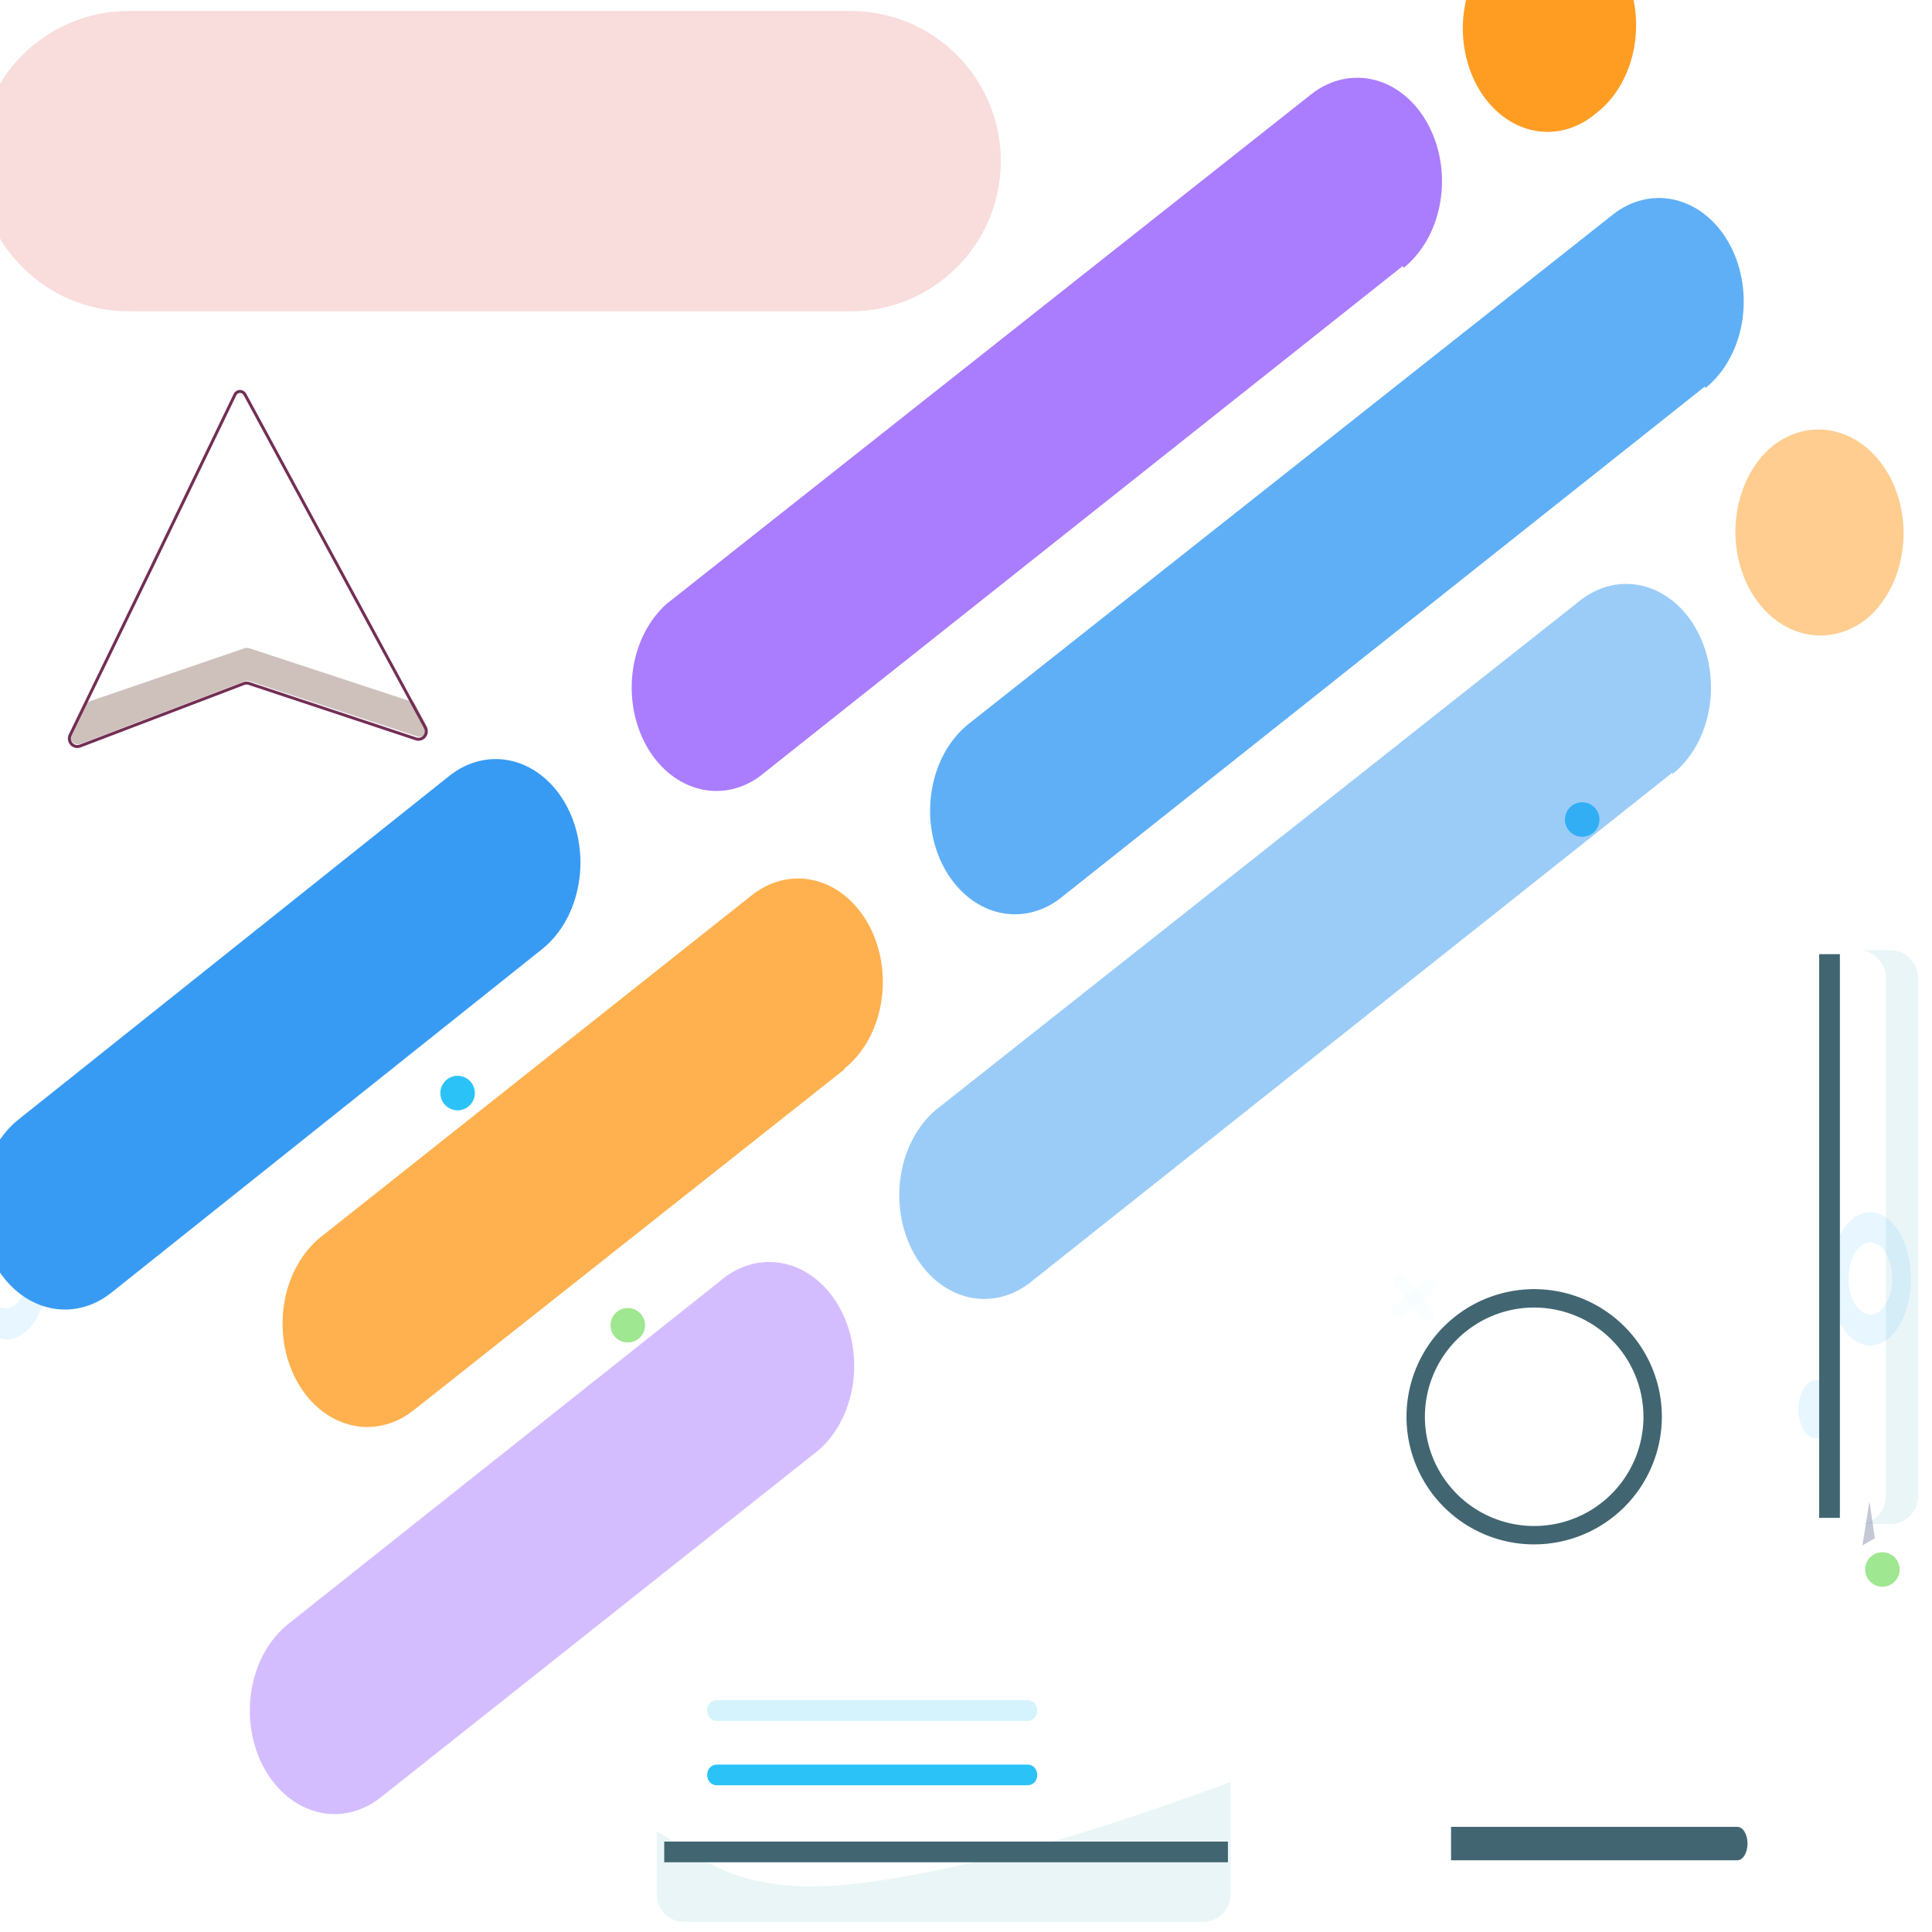 <svg xmlns="http://www.w3.org/2000/svg" xmlns:xlink="http://www.w3.org/1999/xlink" version="1.1" width="1080" height="1080" viewBox="0 0 1080 1080" xml:space="preserve">
<desc>Created with Fabric.js 3.5.0</desc>
<defs>
</defs>
<rect x="0" y="0" width="100%" height="100%" fill="#ffffff"/>
<g transform="matrix(1 0 0 1 524.501 514.717)" id="665856">
<g style="">
		<g transform="matrix(1.814 0 0 1.814 520.067 336.908)" id="Vector_31" clip-path="url(#CLIPPATH_26)">
<clipPath id="CLIPPATH_26">
	<rect transform="matrix(1 0 0 1 -289.425 -184.964)" id="clip0" x="-294.5" y="-301" rx="0" ry="0" width="589" height="602"/>
</clipPath>
<path style="stroke: none; stroke-width: 0; stroke-dasharray: none; stroke-linecap: butt; stroke-dashoffset: 0; stroke-linejoin: miter; stroke-miterlimit: 4; is-custom-font: none; font-file-url: none; fill: rgb(196,199,214); fill-rule: nonzero; opacity: 1;" transform=" translate(-583.925, -485.964)" d="M 582.017 492.725 L 585.833 490.522 L 584.184 479.204 L 582.017 492.725 Z" stroke-linecap="round"/>
</g>
		<g transform="matrix(1.814 0 0 1.814 -120.305 -539.929)" id="Vector_32" clip-path="url(#CLIPPATH_27)">
<clipPath id="CLIPPATH_27">
	<rect transform="matrix(1 0 0 1 63.669 298.513)" id="clip0" x="-294.5" y="-301" rx="0" ry="0" width="589" height="602"/>
</clipPath>
<path style="stroke: none; stroke-width: 0; stroke-dasharray: none; stroke-linecap: butt; stroke-dashoffset: 0; stroke-linejoin: miter; stroke-miterlimit: 4; is-custom-font: none; font-file-url: none; fill: rgb(177,180,196); fill-rule: nonzero; opacity: 1;" transform=" translate(-230.831, -2.487)" d="M 226.25 2.697 L 230.007 0.518 L 235.412 3.612 C 235.412 3.612 229.658 4.491 229.513 4.455 C 229.369 4.419 226.25 2.697 226.25 2.697 Z" stroke-linecap="round"/>
</g>
		<g transform="matrix(1.351 0 0 2.221 521.031 200.19)" id="Vector_2" clip-path="url(#CLIPPATH_28)">
<clipPath id="CLIPPATH_28">
	<rect transform="matrix(1 0 0 1 -391.187 -92.947)" id="clip0" x="-415.5" y="-241" rx="0" ry="0" width="831" height="482"/>
</clipPath>
<path style="stroke: none; stroke-width: 1; stroke-dasharray: none; stroke-linecap: butt; stroke-dashoffset: 0; stroke-linejoin: miter; stroke-miterlimit: 4; is-custom-font: none; font-file-url: none; fill: rgb(231,246,255); fill-rule: nonzero; opacity: 1;" transform=" translate(-806.687, -333.947)" d="M 806.691 350.716 C 805.341 350.714 803.996 350.551 802.685 350.231 C 798.538 349.211 794.936 346.646 792.616 343.06 C 790.295 339.473 789.43 335.136 790.198 330.934 C 790.965 326.731 793.307 322.98 796.746 320.446 C 800.184 317.912 804.46 316.787 808.699 317.3 C 812.939 317.813 816.823 319.926 819.558 323.207 C 822.294 326.488 823.674 330.689 823.418 334.954 C 823.162 339.218 821.288 343.224 818.179 346.153 C 815.071 349.083 810.962 350.715 806.691 350.716 Z M 806.691 324.742 C 804.47 324.751 802.328 325.571 800.669 327.05 C 799.011 328.528 797.95 330.562 797.686 332.769 C 797.422 334.976 797.974 337.203 799.238 339.031 C 800.501 340.859 802.389 342.161 804.546 342.694 V 342.694 C 805.795 342.994 807.093 343.026 808.355 342.789 C 809.617 342.551 810.815 342.049 811.869 341.315 C 812.923 340.581 813.81 339.632 814.472 338.531 C 815.133 337.429 815.554 336.2 815.706 334.924 C 815.859 333.649 815.739 332.355 815.356 331.129 C 814.973 329.902 814.335 328.771 813.483 327.809 C 812.632 326.847 811.586 326.077 810.415 325.548 C 809.245 325.02 807.976 324.745 806.691 324.742 V 324.742 Z" stroke-linecap="round"/>
</g>
		<g transform="matrix(1.351 0 0 2.221 490.746 273.106)" id="Vector_3" clip-path="url(#CLIPPATH_29)">
<clipPath id="CLIPPATH_29">
	<rect transform="matrix(1 0 0 1 -368.779 -125.773)" id="clip0" x="-415.5" y="-241" rx="0" ry="0" width="831" height="482"/>
</clipPath>
<path style="stroke: none; stroke-width: 1; stroke-dasharray: none; stroke-linecap: butt; stroke-dashoffset: 0; stroke-linejoin: miter; stroke-miterlimit: 4; is-custom-font: none; font-file-url: none; fill: rgb(231,246,255); fill-rule: nonzero; opacity: 1;" transform=" translate(-784.279, -366.773)" d="M 791.393 368.499 C 792.346 364.568 789.933 360.609 786.004 359.656 C 782.074 358.702 778.117 361.116 777.164 365.047 C 776.211 368.979 778.624 372.938 782.553 373.891 C 786.483 374.844 790.441 372.43 791.393 368.499 Z" stroke-linecap="round"/>
</g>
		<g transform="matrix(1.351 0 0 2.221 -520.543 196.432)" id="Vector_4" clip-path="url(#CLIPPATH_30)">
<clipPath id="CLIPPATH_30">
	<rect transform="matrix(1 0 0 1 379.47 -91.255)" id="clip0" x="-415.5" y="-241" rx="0" ry="0" width="831" height="482"/>
</clipPath>
<path style="stroke: none; stroke-width: 1; stroke-dasharray: none; stroke-linecap: butt; stroke-dashoffset: 0; stroke-linejoin: miter; stroke-miterlimit: 4; is-custom-font: none; font-file-url: none; fill: rgb(231,246,255); fill-rule: nonzero; opacity: 1;" transform=" translate(-36.031, -332.255)" d="M 35.662 349.119 C 31.224 349.022 27.003 347.178 23.916 343.986 C 20.829 340.795 19.124 336.514 19.173 332.074 C 19.221 327.633 21.019 323.39 24.175 320.267 C 27.331 317.144 31.591 315.392 36.03 315.392 C 40.47 315.392 44.73 317.144 47.886 320.267 C 51.042 323.39 52.84 327.633 52.888 332.074 C 52.937 336.514 51.232 340.795 48.145 343.986 C 45.058 347.178 40.837 349.022 36.399 349.119 H 35.662 Z M 35.662 323.152 H 35.281 C 32.884 323.204 30.604 324.2 28.936 325.923 C 27.269 327.646 26.348 329.958 26.374 332.357 C 26.4 334.755 27.37 337.047 29.075 338.733 C 30.779 340.42 33.08 341.366 35.478 341.366 C 37.876 341.366 40.176 340.42 41.881 338.733 C 43.585 337.047 44.556 334.755 44.582 332.357 C 44.608 329.958 43.687 327.646 42.02 325.923 C 40.352 324.2 38.072 323.204 35.675 323.152 H 35.662 Z" stroke-linecap="round"/>
</g>
		<g transform="matrix(1.351 0 0 2.221 -537.711 280.505)" id="Vector_5" clip-path="url(#CLIPPATH_31)">
<clipPath id="CLIPPATH_31">
	<rect transform="matrix(1 0 0 1 392.172 -129.104)" id="clip0" x="-415.5" y="-241" rx="0" ry="0" width="831" height="482"/>
</clipPath>
<path style="stroke: none; stroke-width: 1; stroke-dasharray: none; stroke-linecap: butt; stroke-dashoffset: 0; stroke-linejoin: miter; stroke-miterlimit: 4; is-custom-font: none; font-file-url: none; fill: rgb(231,246,255); fill-rule: nonzero; opacity: 1;" transform=" translate(-23.328, -370.104)" d="M 23.643 377.421 C 27.683 377.247 30.816 373.83 30.642 369.788 C 30.468 365.747 27.052 362.612 23.012 362.787 C 18.973 362.961 15.839 366.378 16.013 370.42 C 16.188 374.461 19.604 377.596 23.643 377.421 Z" stroke-linecap="round"/>
</g>
		<g transform="matrix(1.351 0 0 2.221 369.514 515.848)" id="Vector_13" clip-path="url(#CLIPPATH_32)">
<clipPath id="CLIPPATH_32">
	<rect transform="matrix(1 0 0 1 -279.081 -235.053)" id="clip0" x="-415.5" y="-241" rx="0" ry="0" width="831" height="482"/>
</clipPath>
<path style="stroke: none; stroke-width: 1; stroke-dasharray: none; stroke-linecap: butt; stroke-dashoffset: 0; stroke-linejoin: miter; stroke-miterlimit: 4; is-custom-font: none; font-file-url: none; fill: rgb(66,101,114); fill-rule: nonzero; opacity: 1;" transform=" translate(-694.581, -476.053)" d="M 751.715 480.255 H 633.247 V 471.851 H 751.715 C 752.829 471.851 753.897 472.294 754.685 473.082 C 755.473 473.87 755.915 474.939 755.915 476.053 C 755.915 477.167 755.473 478.236 754.685 479.024 C 753.897 479.812 752.829 480.255 751.715 480.255 Z" stroke-linecap="round"/>
</g>
		<g transform="matrix(1.028 0 0 1.028 -250.775 -424.629)" id="Vector_2">
<path style="stroke: none; stroke-width: 1; stroke-dasharray: none; stroke-linecap: butt; stroke-dashoffset: 0; stroke-linejoin: miter; stroke-miterlimit: 4; is-custom-font: none; font-file-url: none; fill: rgb(215,20,20); fill-rule: nonzero; opacity: 0.15;" transform=" translate(-438.043, -149.056)" d="M 634.312 67.404 H 241.774 C 196.659 67.404 160.086 103.96 160.086 149.056 C 160.086 194.151 196.659 230.708 241.774 230.708 H 634.312 C 679.427 230.708 716 194.151 716 149.056 C 716 103.96 679.427 67.404 634.312 67.404 Z" stroke-linecap="round"/>
</g>
		<g transform="matrix(1.173 0 0 1.173 -268.697 96.322)" id="Vector_3">
<path style="stroke: none; stroke-width: 1; stroke-dasharray: none; stroke-linecap: butt; stroke-dashoffset: 0; stroke-linejoin: miter; stroke-miterlimit: 4; is-custom-font: none; font-file-url: none; fill: rgb(43,195,247); fill-rule: nonzero; opacity: 1;" transform=" translate(-94.845, -260.849)" d="M 94.845 269.069 C 99.387 269.069 103.069 265.388 103.069 260.849 C 103.069 256.309 99.387 252.629 94.845 252.629 C 90.303 252.629 86.622 256.309 86.622 260.849 C 86.622 265.388 90.303 269.069 94.845 269.069 Z" stroke-linecap="round"/>
</g>
		<g transform="matrix(1.173 0 0 1.173 359.953 -56.597)" id="Vector_4">
<path style="stroke: none; stroke-width: 1; stroke-dasharray: none; stroke-linecap: butt; stroke-dashoffset: 0; stroke-linejoin: miter; stroke-miterlimit: 4; is-custom-font: none; font-file-url: none; fill: rgb(43,195,247); fill-rule: nonzero; opacity: 1;" transform=" translate(-631.024, -130.424)" d="M 631.023 138.644 C 635.565 138.644 639.247 134.964 639.247 130.424 C 639.247 125.885 635.565 122.204 631.023 122.204 C 626.481 122.204 622.8 125.885 622.8 130.424 C 622.8 134.964 626.481 138.644 631.023 138.644 Z" stroke-linecap="round"/>
</g>
		<g transform="matrix(1.173 0 0 1.173 -173.564 226.108)" id="Vector_5">
<path style="stroke: none; stroke-width: 1; stroke-dasharray: none; stroke-linecap: butt; stroke-dashoffset: 0; stroke-linejoin: miter; stroke-miterlimit: 4; is-custom-font: none; font-file-url: none; fill: rgb(159,231,145); fill-rule: nonzero; opacity: 1;" transform=" translate(-175.984, -371.544)" d="M 175.985 379.764 C 180.527 379.764 184.208 376.084 184.208 371.544 C 184.208 367.004 180.527 363.324 175.985 363.324 C 171.443 363.324 167.761 367.004 167.761 371.544 C 167.761 376.084 171.443 379.764 175.985 379.764 Z" stroke-linecap="round"/>
</g>
		<g transform="matrix(1.173 0 0 1.173 333.113 277.266)" id="Vector_28">
<path style="stroke: none; stroke-width: 1; stroke-dasharray: none; stroke-linecap: butt; stroke-dashoffset: 0; stroke-linejoin: miter; stroke-miterlimit: 4; is-custom-font: none; font-file-url: none; fill: rgb(66,101,114); fill-rule: nonzero; opacity: 1;" transform=" translate(-497.252, -271.808)" d="M 497.253 332.636 C 485.217 332.636 473.451 329.068 463.444 322.385 C 453.436 315.701 445.636 306.201 441.03 295.086 C 436.424 283.971 435.219 271.74 437.567 259.941 C 439.915 248.142 445.711 237.303 454.222 228.796 C 462.733 220.289 473.576 214.496 485.38 212.149 C 497.185 209.802 509.421 211.006 520.541 215.61 C 531.66 220.214 541.164 228.011 547.851 238.014 C 554.538 248.017 558.107 259.777 558.107 271.808 C 558.09 287.935 551.673 303.397 540.264 314.801 C 528.855 326.204 513.387 332.619 497.253 332.636 V 332.636 Z M 497.253 219.748 C 486.952 219.748 476.882 222.801 468.317 228.522 C 459.752 234.242 453.076 242.373 449.134 251.885 C 445.192 261.398 444.161 271.866 446.171 281.964 C 448.18 292.063 453.141 301.339 460.424 308.62 C 467.708 315.901 476.989 320.859 487.092 322.868 C 497.195 324.876 507.667 323.845 517.184 319.905 C 526.701 315.965 534.835 309.292 540.558 300.731 C 546.281 292.17 549.335 282.104 549.335 271.808 C 549.321 258.005 543.829 244.772 534.065 235.012 C 524.3 225.252 511.061 219.762 497.253 219.748 V 219.748 Z" stroke-linecap="round"/>
</g>
		<g transform="matrix(1.173 0 0 1.173 265.905 210.97)" id="Vector_30">
<path style="stroke: none; stroke-width: 1; stroke-dasharray: none; stroke-linecap: butt; stroke-dashoffset: 0; stroke-linejoin: miter; stroke-miterlimit: 4; is-custom-font: none; font-file-url: none; fill: rgb(50,202,248); fill-rule: nonzero; opacity: 0.022;" transform=" translate(-550.81, -358.633)" d="M 556.298 349.865 L 540.673 362.776 C 537.384 365.483 542.088 370.108 545.322 367.423 L 560.947 354.49 C 564.236 351.783 559.533 347.158 556.298 349.843 V 349.865 Z" stroke-linecap="round"/>
</g>
		<g transform="matrix(1.173 0 0 1.173 265.912 211.002)" id="Vector_31">
<path style="stroke: none; stroke-width: 1; stroke-dasharray: none; stroke-linecap: butt; stroke-dashoffset: 0; stroke-linejoin: miter; stroke-miterlimit: 4; is-custom-font: none; font-file-url: none; fill: rgb(50,202,248); fill-rule: nonzero; opacity: 0.022;" transform=" translate(-550.816, -358.661)" d="M 559.609 364.135 L 546.671 348.528 C 543.963 345.24 539.335 349.942 542.022 353.175 L 554.96 368.793 C 557.669 372.081 562.296 367.38 559.609 364.146 V 364.135 Z" stroke-linecap="round"/>
</g>
		<g transform="matrix(0 1 -1 0 520.067 194.407)" id="169504">
<g style="">
		<g transform="matrix(1.173 0 0 1.173 168.219 -7.71)" id="Vector_6">
<path style="stroke: none; stroke-width: 1; stroke-dasharray: none; stroke-linecap: butt; stroke-dashoffset: 0; stroke-linejoin: miter; stroke-miterlimit: 4; is-custom-font: none; font-file-url: none; fill: rgb(159,231,145); fill-rule: nonzero; opacity: 1;" transform=" translate(-521.375, -27.4)" d="M 521.375 35.62 C 525.917 35.62 529.599 31.94 529.599 27.4 C 529.599 22.86 525.917 19.18 521.375 19.18 C 516.834 19.18 513.152 22.86 513.152 27.4 C 513.152 31.94 516.834 35.62 521.375 35.62 Z" stroke-linecap="round"/>
</g>
		<g transform="matrix(1.173 0 0 1.173 -17.543 -10.922)" id="Vector_9">
<path style="stroke: none; stroke-width: 1; stroke-dasharray: none; stroke-linecap: butt; stroke-dashoffset: 0; stroke-linejoin: miter; stroke-miterlimit: 4; is-custom-font: none; font-file-url: none; fill: rgb(40,152,178); fill-rule: nonzero; opacity: 0.1;" transform=" translate(-362.935, -24.66)" d="M 499.665 23.564 V 38.908 C 499.665 35.42 498.279 32.075 495.811 29.608 C 493.344 27.142 489.997 25.756 486.507 25.756 H 239.361 C 235.872 25.756 232.525 27.142 230.057 29.608 C 227.59 32.075 226.204 35.42 226.204 38.908 V 23.564 C 226.204 20.076 227.59 16.731 230.057 14.264 C 232.525 11.798 235.872 10.412 239.361 10.412 H 486.507 C 489.997 10.412 493.344 11.798 495.811 14.264 C 498.279 16.731 499.665 20.076 499.665 23.564 V 23.564 Z" stroke-linecap="round"/>
</g>
		<g transform="matrix(1.173 0 0 1.173 -18.187 21.846)" id="Vector_11">
<path style="stroke: none; stroke-width: 1; stroke-dasharray: none; stroke-linecap: butt; stroke-dashoffset: 0; stroke-linejoin: miter; stroke-miterlimit: 4; is-custom-font: none; font-file-url: none; fill: rgb(66,101,114); fill-rule: nonzero; opacity: 1;" transform=" translate(-362.385, -52.608)" d="M 496.704 47.676 H 228.067 V 57.54 H 496.704 V 47.676 Z" stroke-linecap="round"/>
</g>
</g>
</g>
		<g transform="matrix(1 0 0 1 2.999 497.691)" id="811875">
<g style="">
		<g transform="matrix(1.173 0 0 1.173 0.005 22.832)" id="Vector_8">
<path style="stroke: none; stroke-width: 1; stroke-dasharray: none; stroke-linecap: butt; stroke-dashoffset: 0; stroke-linejoin: miter; stroke-miterlimit: 4; is-custom-font: none; font-file-url: none; fill: rgb(40,152,178); fill-rule: nonzero; opacity: 0.1;" transform=" translate(-362.935, -371.582)" d="M 499.665 338.193 V 391.82 C 499.665 395.308 498.279 398.654 495.811 401.12 C 493.344 403.587 489.997 404.972 486.507 404.972 H 239.361 C 235.872 404.972 232.525 403.587 230.057 401.12 C 227.59 398.654 226.204 395.308 226.204 391.82 V 361.768 C 235.48 366.886 244.263 373.583 253.78 378.306 C 280.457 391.557 312.08 388.96 341.411 383.786 C 395.598 374.339 448.01 357.373 499.665 338.193 Z" stroke-linecap="round"/>
</g>
		<g transform="matrix(1.173 0 0 1.173 1.361 22.831)" id="Vector_12">
<path style="stroke: none; stroke-width: 1; stroke-dasharray: none; stroke-linecap: butt; stroke-dashoffset: 0; stroke-linejoin: miter; stroke-miterlimit: 4; is-custom-font: none; font-file-url: none; fill: rgb(66,101,114); fill-rule: nonzero; opacity: 1;" transform=" translate(-362.385, -358.391)" d="M 496.704 353.459 H 228.067 V 363.323 H 496.704 V 353.459 Z" stroke-linecap="round"/>
</g>
		<g transform="matrix(1.173 0 0 1.173 -39.933 -20.216)" id="Vector_23">
<path style="stroke: none; stroke-width: 1; stroke-dasharray: none; stroke-linecap: butt; stroke-dashoffset: 0; stroke-linejoin: miter; stroke-miterlimit: 4; is-custom-font: none; font-file-url: none; fill: rgb(43,195,247); fill-rule: nonzero; opacity: 1;" transform=" translate(-327.167, -321.676)" d="M 253.287 326.608 H 401.048 C 407.396 326.608 407.407 316.744 401.048 316.744 H 253.287 C 246.938 316.744 246.927 326.608 253.287 326.608 Z" stroke-linecap="round"/>
</g>
		<g transform="matrix(1.173 0 0 1.173 -39.933 -56.196)" id="Vector_24">
<path style="stroke: none; stroke-width: 1; stroke-dasharray: none; stroke-linecap: butt; stroke-dashoffset: 0; stroke-linejoin: miter; stroke-miterlimit: 4; is-custom-font: none; font-file-url: none; fill: rgb(43,195,247); fill-rule: nonzero; opacity: 0.2;" transform=" translate(-327.167, -290.988)" d="M 253.287 295.92 H 401.048 C 407.396 295.92 407.407 286.056 401.048 286.056 H 253.287 C 246.938 286.056 246.927 295.92 253.287 295.92 Z" stroke-linecap="round"/>
</g>
</g>
</g>
		<g transform="matrix(1 0 0 1 1.999 -29.593)" id="433424">
<g style="">
		<g transform="matrix(2.773 0 0 3.365 220.841 -174.237)" id="Vector" clip-path="url(#CLIPPATH_33)">
<clipPath id="CLIPPATH_33">
	<rect transform="matrix(1 0 0 1 -71.628 104.113)" id="clip0" x="-264" y="-209.5" rx="0" ry="0" width="528" height="419"/>
</clipPath>
<path style="stroke: none; stroke-width: 1; stroke-dasharray: none; stroke-linecap: butt; stroke-dashoffset: 0; stroke-linejoin: miter; stroke-miterlimit: 4; is-custom-font: none; font-file-url: none; fill: rgb(56,155,243); fill-rule: nonzero; opacity: 0.8;" transform=" translate(-335.628, -105.387)" d="M 409.862 77.169 L 280.077 162.088 C 278.196 163.323 276.09 164.173 273.882 164.59 C 271.673 165.006 269.405 164.981 267.206 164.516 C 262.765 163.576 258.877 160.901 256.398 157.078 C 255.17 155.185 254.325 153.068 253.911 150.846 C 253.497 148.625 253.522 146.343 253.985 144.132 C 254.919 139.665 257.579 135.755 261.38 133.261 L 391.229 48.667 C 393.111 47.437 395.215 46.591 397.422 46.179 C 399.629 45.766 401.895 45.795 404.091 46.263 C 406.286 46.732 408.369 47.63 410.22 48.908 C 412.07 50.186 413.652 51.818 414.876 53.711 C 416.099 55.603 416.94 57.72 417.35 59.94 C 417.76 62.159 417.732 64.439 417.266 66.647 C 416.801 68.856 415.907 70.95 414.636 72.811 C 413.366 74.673 411.744 76.264 409.862 77.495 V 77.169 Z" stroke-linecap="round"/>
</g>
		<g transform="matrix(2.773 0 0 3.365 -200.77 159.268)" id="Vector_2" clip-path="url(#CLIPPATH_34)">
<clipPath id="CLIPPATH_34">
	<rect transform="matrix(1 0 0 1 80.387 5.018)" id="clip0" x="-264" y="-209.5" rx="0" ry="0" width="528" height="419"/>
</clipPath>
<path style="stroke: none; stroke-width: 1; stroke-dasharray: none; stroke-linecap: butt; stroke-dashoffset: 0; stroke-linejoin: miter; stroke-miterlimit: 4; is-custom-font: none; font-file-url: none; fill: rgb(255,157,35); fill-rule: nonzero; opacity: 0.8;" transform=" translate(-183.613, -204.482)" d="M 236.342 190.654 L 149.517 247.267 C 145.717 249.752 141.09 250.617 136.655 249.671 C 132.221 248.725 128.341 246.046 125.87 242.223 C 123.399 238.401 122.539 233.747 123.48 229.287 C 124.42 224.827 127.084 220.925 130.884 218.44 L 217.709 161.697 C 219.591 160.466 221.695 159.62 223.902 159.208 C 226.109 158.795 228.375 158.824 230.571 159.292 C 232.767 159.761 234.849 160.659 236.7 161.937 C 238.55 163.215 240.133 164.847 241.356 166.74 C 242.579 168.632 243.42 170.749 243.83 172.969 C 244.241 175.188 244.212 177.468 243.746 179.676 C 243.281 181.885 242.387 183.979 241.117 185.84 C 239.846 187.702 238.224 189.293 236.342 190.524 V 190.654 Z" stroke-linecap="round"/>
</g>
		<g transform="matrix(2.773 0 0 3.365 53.099 -242.323)" id="Vector_3" clip-path="url(#CLIPPATH_35)">
<clipPath id="CLIPPATH_35">
	<rect transform="matrix(1 0 0 1 -11.147 124.344)" id="clip0" x="-264" y="-209.5" rx="0" ry="0" width="528" height="419"/>
</clipPath>
<path style="stroke: none; stroke-width: 1; stroke-dasharray: none; stroke-linecap: butt; stroke-dashoffset: 0; stroke-linejoin: miter; stroke-miterlimit: 4; is-custom-font: none; font-file-url: none; fill: rgb(170,125,255); fill-rule: nonzero; opacity: 1;" transform=" translate(-275.147, -85.156)" d="M 348.916 57.194 L 219.067 142.113 C 215.272 144.307 210.784 144.952 206.529 143.915 C 202.275 142.877 198.579 140.236 196.204 136.537 C 193.83 132.838 192.958 128.363 193.769 124.036 C 194.581 119.71 197.013 115.861 200.563 113.286 L 330.412 28.692 C 332.294 27.461 334.399 26.616 336.605 26.203 C 338.812 25.791 341.078 25.819 343.274 26.288 C 345.47 26.756 347.553 27.655 349.403 28.933 C 351.254 30.21 352.836 31.842 354.059 33.735 C 355.283 35.628 356.124 37.745 356.534 39.964 C 356.944 42.184 356.915 44.463 356.45 46.672 C 355.984 48.88 355.091 50.975 353.82 52.836 C 352.55 54.697 350.927 56.288 349.045 57.519 L 348.916 57.194 Z" stroke-linecap="round"/>
</g>
		<g transform="matrix(2.773 0 0 3.365 -369.802 93.057)" id="Vector_4" clip-path="url(#CLIPPATH_36)">
<clipPath id="CLIPPATH_36">
	<rect transform="matrix(1 0 0 1 141.333 24.692)" id="clip0" x="-264" y="-209.5" rx="0" ry="0" width="528" height="419"/>
</clipPath>
<path style="stroke: none; stroke-width: 1; stroke-dasharray: none; stroke-linecap: butt; stroke-dashoffset: 0; stroke-linejoin: miter; stroke-miterlimit: 4; is-custom-font: none; font-file-url: none; fill: rgb(56,155,243); fill-rule: nonzero; opacity: 1;" transform=" translate(-122.667, -184.808)" d="M 175.396 170.688 L 88.571 227.756 C 86.689 228.987 84.585 229.832 82.378 230.245 C 80.171 230.657 77.905 230.629 75.709 230.16 C 73.514 229.692 71.431 228.793 69.58 227.515 C 67.73 226.238 66.148 224.606 64.924 222.713 C 63.701 220.82 62.86 218.703 62.45 216.484 C 62.04 214.264 62.068 211.985 62.534 209.777 C 62.999 207.568 63.893 205.473 65.163 203.612 C 66.434 201.751 68.056 200.16 69.938 198.929 L 156.763 141.861 C 160.564 139.375 165.19 138.511 169.625 139.456 C 174.06 140.402 177.939 143.081 180.41 146.904 C 182.881 150.726 183.741 155.38 182.801 159.84 C 181.86 164.301 179.197 168.203 175.396 170.688 Z" stroke-linecap="round"/>
</g>
		<g transform="matrix(2.773 0 0 3.365 339.656 -470.186)" id="Vector_5" clip-path="url(#CLIPPATH_37)">
<clipPath id="CLIPPATH_37">
	<rect transform="matrix(1 0 0 1 -114.468 192.049)" id="clip0" x="-264" y="-209.5" rx="0" ry="0" width="528" height="419"/>
</clipPath>
<path style="stroke: none; stroke-width: 1; stroke-dasharray: none; stroke-linecap: butt; stroke-dashoffset: 0; stroke-linejoin: miter; stroke-miterlimit: 4; is-custom-font: none; font-file-url: none; fill: rgb(255,157,35); fill-rule: nonzero; opacity: 1;" transform=" translate(-378.468, -17.451)" d="M 388.188 31.622 L 387.411 32.142 C 385.529 33.373 383.425 34.219 381.218 34.631 C 379.011 35.044 376.745 35.015 374.549 34.547 C 372.353 34.078 370.271 33.18 368.42 31.902 C 366.57 30.624 364.988 28.992 363.764 27.099 C 362.541 25.206 361.7 23.09 361.29 20.87 C 360.88 18.651 360.908 16.371 361.374 14.163 C 361.839 11.954 362.733 9.86 364.003 7.998 C 365.274 6.137 366.896 4.546 368.778 3.315 L 369.425 2.795 C 371.307 1.556 373.413 0.702 375.623 0.281 C 377.833 -0.139 380.104 -0.118 382.306 0.345 C 384.508 0.807 386.598 1.701 388.456 2.975 C 390.314 4.25 391.905 5.88 393.137 7.773 C 394.369 9.666 395.218 11.784 395.636 14.007 C 396.054 16.23 396.033 18.514 395.573 20.728 C 395.114 22.943 394.225 25.045 392.958 26.914 C 391.69 28.783 390.069 30.383 388.188 31.622 V 31.622 Z" stroke-linecap="round"/>
</g>
		<g transform="matrix(2.773 0 0 3.365 203.078 41.145)" id="Vector_6" clip-path="url(#CLIPPATH_38)">
<clipPath id="CLIPPATH_38">
	<rect transform="matrix(1 0 0 1 -65.224 40.116)" id="clip0" x="-264" y="-209.5" rx="0" ry="0" width="528" height="419"/>
</clipPath>
<path style="stroke: none; stroke-width: 1; stroke-dasharray: none; stroke-linecap: butt; stroke-dashoffset: 0; stroke-linejoin: miter; stroke-miterlimit: 4; is-custom-font: none; font-file-url: none; fill: rgb(56,155,243); fill-rule: nonzero; opacity: 0.5;" transform=" translate(-329.224, -169.384)" d="M 403.263 141.336 L 273.479 226.255 C 269.671 228.59 265.109 229.342 260.759 228.349 C 256.41 227.357 252.616 224.699 250.184 220.939 C 247.751 217.18 246.87 212.615 247.728 208.213 C 248.587 203.812 251.117 199.92 254.781 197.363 L 384.63 112.769 C 386.512 111.539 388.616 110.693 390.823 110.28 C 393.03 109.868 395.296 109.897 397.492 110.365 C 399.688 110.833 401.77 111.732 403.621 113.01 C 405.472 114.288 407.054 115.92 408.277 117.812 C 409.501 119.705 410.341 121.822 410.752 124.041 C 411.162 126.261 411.133 128.54 410.668 130.749 C 410.202 132.957 409.308 135.052 408.038 136.913 C 406.767 138.774 405.145 140.366 403.263 141.596 V 141.336 Z" stroke-linecap="round"/>
</g>
		<g transform="matrix(2.773 0 0 3.365 -217.923 374.64)" id="Vector_7" clip-path="url(#CLIPPATH_39)">
<clipPath id="CLIPPATH_39">
	<rect transform="matrix(1 0 0 1 86.571 -58.976)" id="clip0" x="-264" y="-209.5" rx="0" ry="0" width="528" height="419"/>
</clipPath>
<path style="stroke: none; stroke-width: 1; stroke-dasharray: none; stroke-linecap: butt; stroke-dashoffset: 0; stroke-linejoin: miter; stroke-miterlimit: 4; is-custom-font: none; font-file-url: none; fill: rgb(170,125,255); fill-rule: nonzero; opacity: 0.5;" transform=" translate(-177.429, -268.476)" d="M 229.743 254.814 L 142.918 311.557 C 139.117 314.042 134.491 314.907 130.056 313.961 C 125.621 313.015 121.742 310.336 119.271 306.514 C 116.8 302.691 115.94 298.038 116.881 293.577 C 117.821 289.117 120.484 285.215 124.285 282.73 L 211.11 225.922 C 212.993 224.542 215.136 223.563 217.407 223.045 C 219.679 222.526 222.032 222.478 224.323 222.904 C 226.613 223.331 228.793 224.222 230.73 225.524 C 232.667 226.826 234.32 228.511 235.587 230.477 C 236.855 232.442 237.711 234.647 238.104 236.957 C 238.496 239.266 238.416 241.632 237.869 243.91 C 237.322 246.187 236.32 248.329 234.922 250.203 C 233.525 252.078 231.763 253.647 229.743 254.814 V 254.814 Z" stroke-linecap="round"/>
</g>
		<g transform="matrix(2.773 0 0 3.365 490.604 -187.448)" id="Vector_8" clip-path="url(#CLIPPATH_40)">
<clipPath id="CLIPPATH_40">
	<rect transform="matrix(1 0 0 1 -168.894 108.039)" id="clip0" x="-264" y="-209.5" rx="0" ry="0" width="528" height="419"/>
</clipPath>
<path style="stroke: none; stroke-width: 1; stroke-dasharray: none; stroke-linecap: butt; stroke-dashoffset: 0; stroke-linejoin: miter; stroke-miterlimit: 4; is-custom-font: none; font-file-url: none; fill: rgb(255,157,35); fill-rule: nonzero; opacity: 0.5;" transform=" translate(-432.894, -101.461)" d="M 442.47 115.762 L 441.629 116.283 C 437.825 118.48 433.328 119.128 429.064 118.092 C 424.8 117.056 421.093 114.415 418.705 110.714 C 416.318 107.012 415.432 102.531 416.231 98.192 C 417.029 93.854 419.45 89.988 422.996 87.391 L 423.772 86.87 C 427.58 84.535 432.142 83.783 436.492 84.776 C 440.841 85.768 444.634 88.426 447.067 92.186 C 449.5 95.945 450.381 100.51 449.523 104.912 C 448.664 109.313 446.134 113.206 442.47 115.762 V 115.762 Z" stroke-linecap="round"/>
</g>
</g>
</g>
</g>
</g>
<g transform="matrix(0.828 0 0 0.828 138.375 319.199)" id="202243">
<g style="">
		<g transform="matrix(1 0 0 1 -0.785 1.907)" id="Vector_22" clip-path="url(#CLIPPATH_41)">
<clipPath id="CLIPPATH_41">
	<rect transform="matrix(1 0 0 1 -2.721 -86.306)" id="clip0" x="-264" y="-209.5" rx="0" ry="0" width="528" height="419"/>
</clipPath>
<path style="stroke: none; stroke-width: 1; stroke-dasharray: none; stroke-linecap: butt; stroke-dashoffset: 0; stroke-linejoin: miter; stroke-miterlimit: 4; is-custom-font: none; font-file-url: none; fill: rgb(255,255,255); fill-rule: nonzero; opacity: 1;" transform=" translate(-266.721, -295.807)" d="M 258.08 177.832 C 258.412 177.265 258.884 176.795 259.452 176.469 C 260.019 176.142 260.662 175.97 261.315 175.97 C 261.969 175.97 262.611 176.142 263.179 176.469 C 263.746 176.795 264.219 177.265 264.55 177.832 L 327.113 292.814 L 386.571 402.526 C 387.125 403.48 387.371 404.582 387.275 405.683 C 387.18 406.783 386.747 407.826 386.038 408.668 C 385.328 409.511 384.375 410.111 383.312 410.386 C 382.249 410.661 381.127 410.598 380.101 410.205 L 267.526 373.113 C 266.372 372.722 265.122 372.722 263.968 373.113 L 153.076 415.41 C 152.092 415.711 151.043 415.72 150.054 415.439 C 149.065 415.157 148.177 414.596 147.496 413.821 C 146.814 413.047 146.368 412.092 146.211 411.07 C 146.053 410.049 146.19 409.003 146.606 408.057 L 201.146 295.743 L 258.08 177.832 Z" stroke-linecap="round"/>
</g>
		<g transform="matrix(1 0 0 1 0.749 84.462)" id="Vector_23" clip-path="url(#CLIPPATH_42)">
<clipPath id="CLIPPATH_42">
	<rect transform="matrix(1 0 0 1 -4.255 -168.861)" id="clip0" x="-264" y="-209.5" rx="0" ry="0" width="528" height="419"/>
</clipPath>
<path style="stroke: none; stroke-width: 1; stroke-dasharray: none; stroke-linecap: butt; stroke-dashoffset: 0; stroke-linejoin: miter; stroke-miterlimit: 4; is-custom-font: none; font-file-url: none; fill: rgb(206,193,188); fill-rule: nonzero; opacity: 1;" transform=" translate(-268.255, -378.361)" d="M 381.718 405.53 L 269.144 368.373 C 267.99 367.982 266.74 367.982 265.585 368.373 L 154.628 410.67 C 153.641 411.002 152.579 411.033 151.575 410.762 C 150.57 410.491 149.666 409.929 148.977 409.145 C 148.287 408.361 147.842 407.391 147.697 406.355 C 147.551 405.319 147.712 404.262 148.159 403.317 L 158.122 382.82 L 265.262 346.119 C 266.449 345.663 267.762 345.663 268.95 346.119 L 379.907 382.624 L 388.188 397.916 C 388.719 398.869 388.947 399.962 388.84 401.049 C 388.734 402.135 388.299 403.163 387.593 403.993 C 386.888 404.823 385.947 405.415 384.896 405.69 C 383.845 405.965 382.736 405.909 381.718 405.53 V 405.53 Z" stroke-linecap="round"/>
</g>
		<g transform="matrix(1 0 0 1 0.201 -1.37)" id="Vector_24" clip-path="url(#CLIPPATH_43)">
<clipPath id="CLIPPATH_43">
	<rect transform="matrix(1 0 0 1 -3.707 -83.029)" id="clip0" x="-264" y="-209.5" rx="0" ry="0" width="528" height="419"/>
</clipPath>
<path style="stroke: rgb(115,46,84); stroke-width: 2; stroke-dasharray: none; stroke-linecap: butt; stroke-dashoffset: 0; stroke-linejoin: miter; stroke-miterlimit: 10; is-custom-font: none; font-file-url: none; fill: none; fill-rule: nonzero; opacity: 1;" transform=" translate(-267.707, -292.529)" d="M 259.18 174.517 C 259.512 173.95 259.984 173.48 260.552 173.153 C 261.119 172.827 261.762 172.655 262.415 172.655 C 263.069 172.655 263.711 172.827 264.279 173.153 C 264.846 173.48 265.319 173.95 265.65 174.517 L 328.019 289.694 L 387.476 399.471 C 388.03 400.425 388.277 401.527 388.181 402.628 C 388.086 403.728 387.653 404.771 386.943 405.614 C 386.234 406.456 385.281 407.056 384.218 407.331 C 383.155 407.607 382.033 407.543 381.007 407.15 L 268.626 369.863 C 267.477 369.44 266.217 369.44 265.068 369.863 L 154.176 412.16 C 153.184 412.47 152.125 412.484 151.126 412.201 C 150.127 411.917 149.23 411.349 148.546 410.564 C 147.861 409.779 147.418 408.811 147.269 407.778 C 147.119 406.745 147.271 405.69 147.706 404.742 L 202.246 292.427 L 259.18 174.517 Z" stroke-linecap="round"/>
</g>
</g>
</g>
</svg>